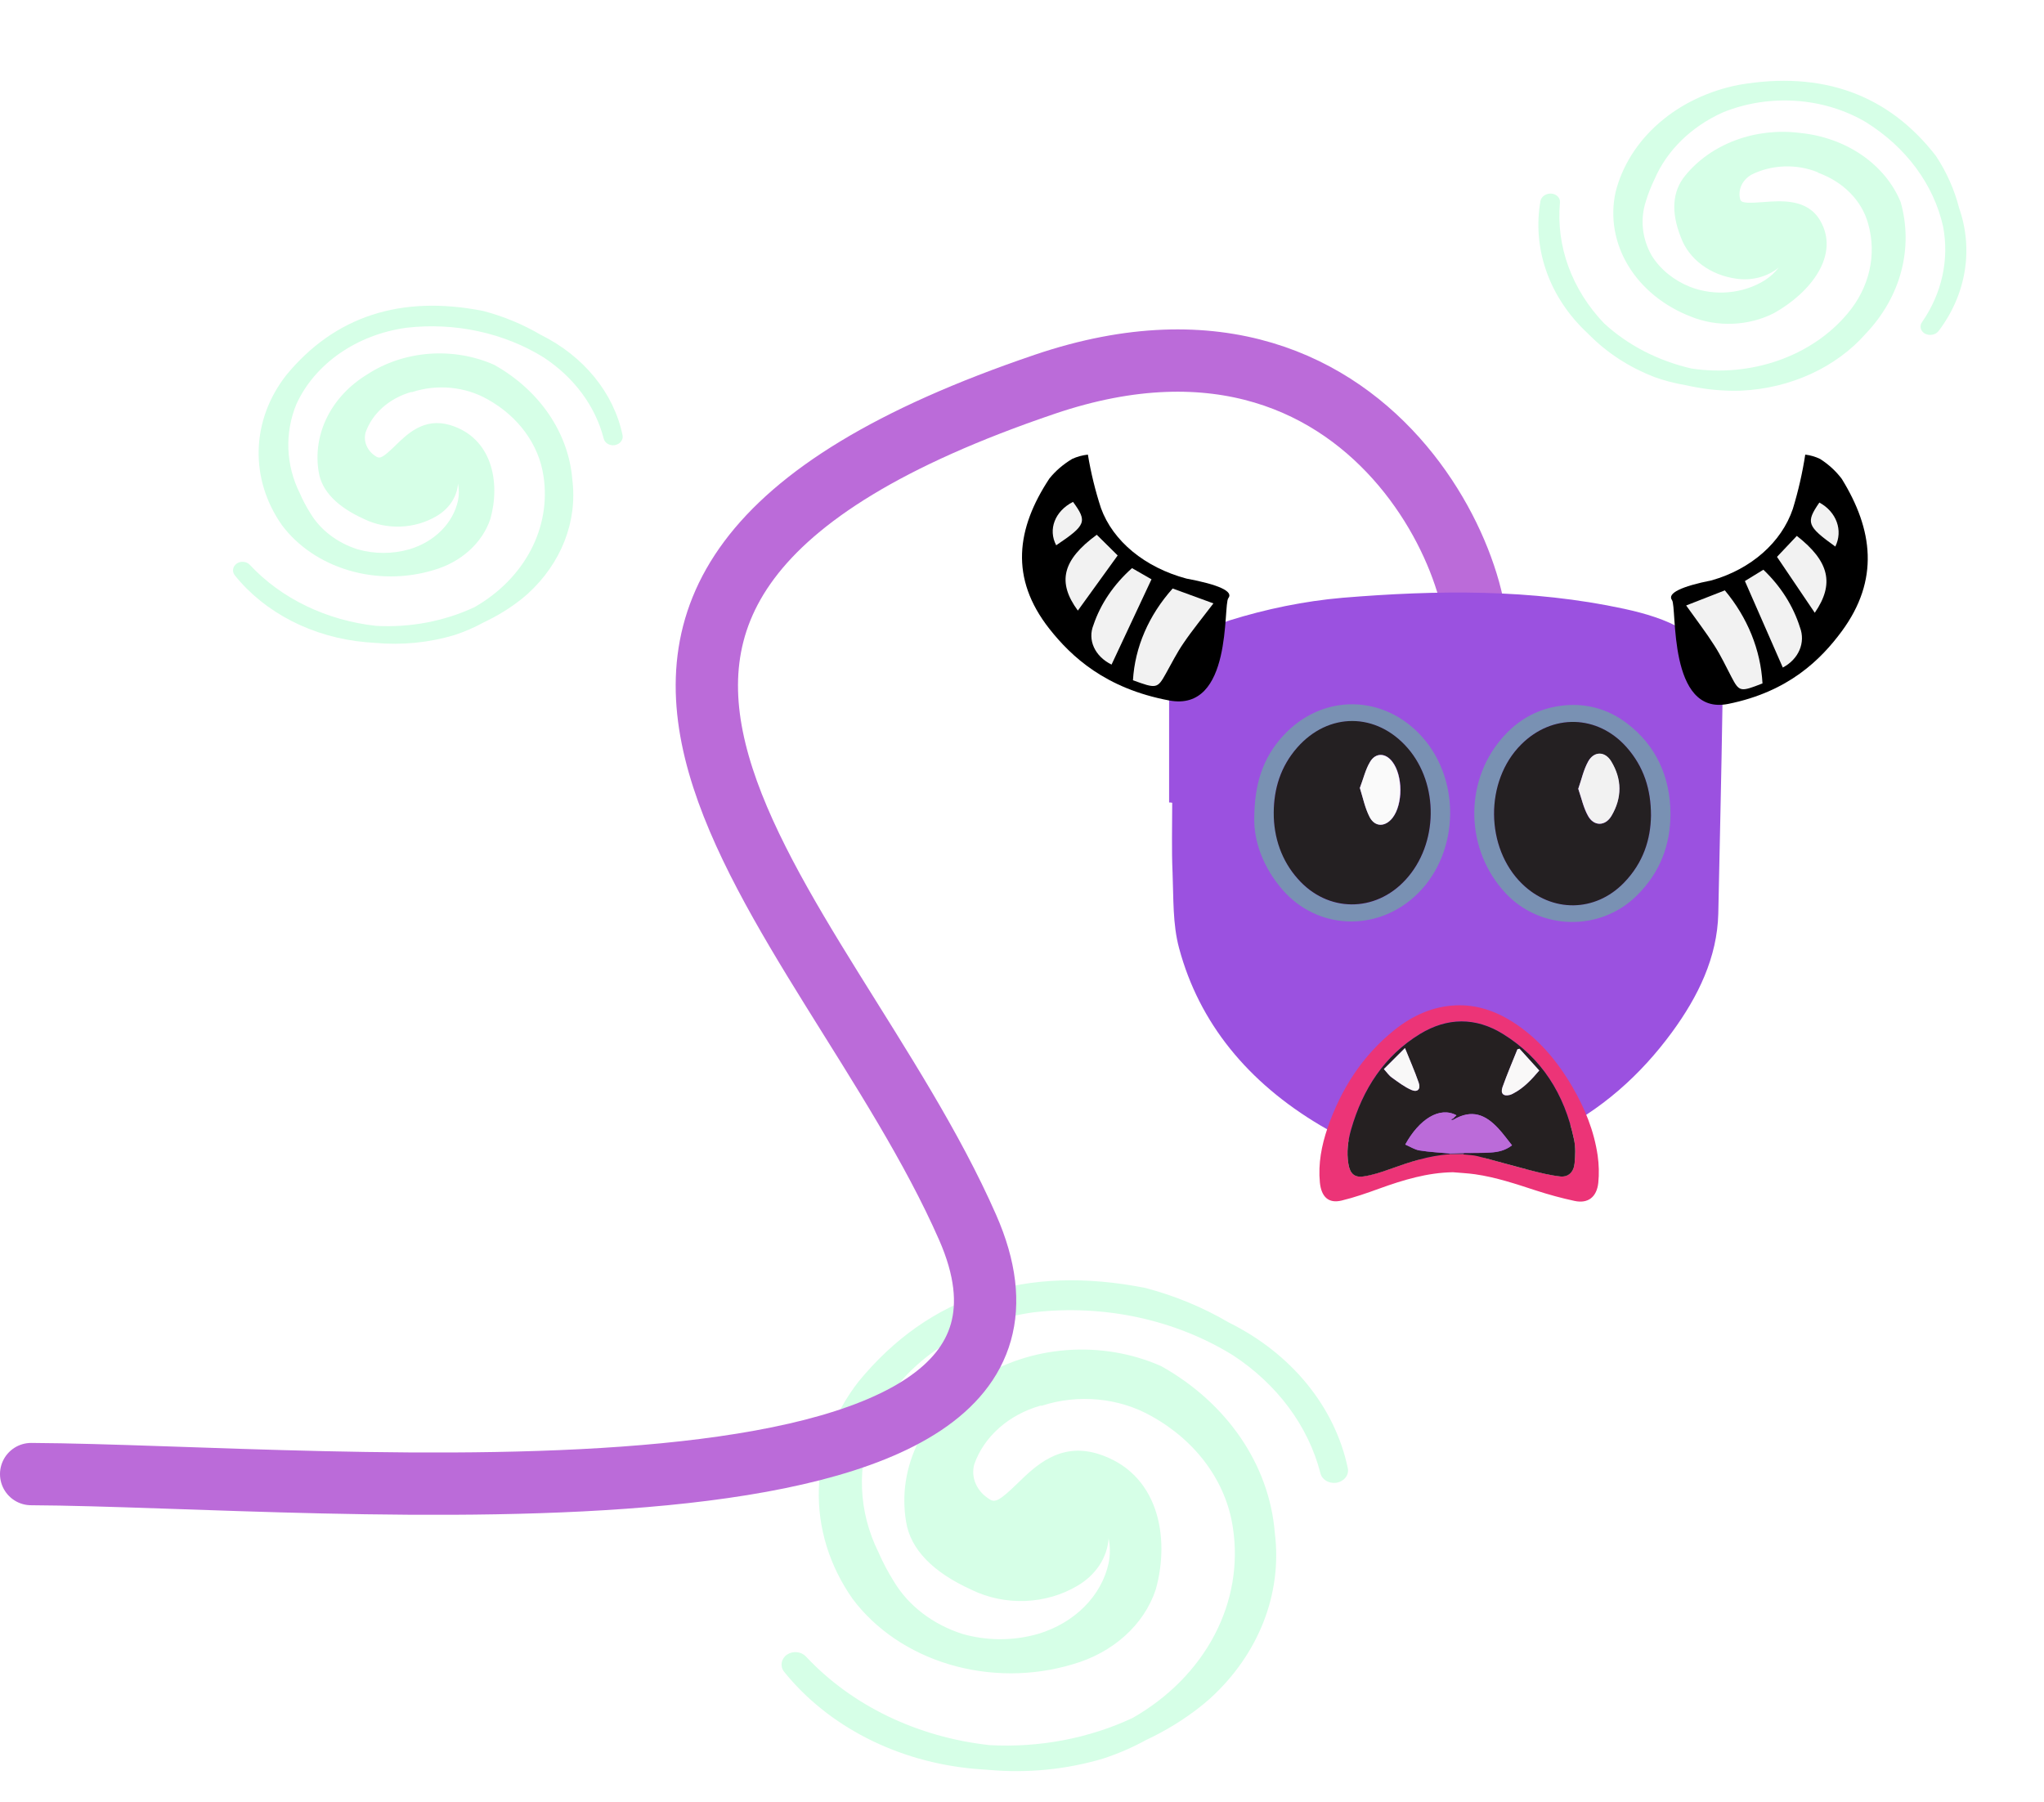 <svg width="7086" height="6248" viewBox="0 0 7086 6248" fill="none" xmlns="http://www.w3.org/2000/svg">
<g filter="url(#filter0_d_0_1)">
<path d="M1878.36 1154.52C1817.2 1118.54 1750.14 1090.73 1679.45 1072.06C1393.99 1015.58 1164.37 1090.23 996.166 1294.79C936.534 1371.04 903.401 1460.58 900.767 1552.66C898.08 1644.76 926 1735.57 981.205 1814.29C1035.83 1887.49 1117.17 1942.64 1212.25 1970.99C1307.33 1999.39 1410.64 1999.3 1505.61 1970.81C1601.91 1943.55 1676.28 1876.62 1704.16 1792.24C1739.35 1666.59 1710.53 1511.71 1564.46 1467.56C1474.54 1440.94 1416.87 1497.42 1374.56 1538.65C1332.21 1579.88 1321.36 1584.77 1309.03 1577.28H1308.98C1277.53 1558.56 1262.62 1525 1271.52 1492.86C1294.7 1426.97 1353.39 1374.92 1428.82 1353.23H1432.61C1519.63 1324.83 1617.09 1334.24 1694.78 1378.58C1801.35 1438.02 1872.09 1535.23 1888.11 1644.18C1901.59 1731.75 1886.32 1820.88 1844.07 1901.29C1801.77 1981.69 1734.24 2050.13 1649.11 2098.77C1544.71 2147.62 1426.6 2170.13 1308.24 2163.7C1136.03 2144.93 978.953 2069.04 869.964 1951.98C864.591 1946.22 856.795 1942.53 848.313 1941.75C839.78 1940.93 831.299 1943.12 824.609 1947.78C810.648 1957.78 807.752 1975.35 817.866 1988.37C922.799 2119 1088.1 2203.6 1270.79 2220.18L1305.61 2222.78C1397.79 2231.14 1490.98 2221.96 1578.69 2195.84C1614.56 2184.11 1648.96 2169.18 1681.3 2151.37C1727.82 2129.55 1771.07 2102.97 1810.21 2072.11C1818.05 2065.62 1825.96 2059.46 1833.44 2052.61L1833.38 2052.66C1949.75 1946.77 2006.38 1801.85 1988.1 1656.51C1974.99 1494.42 1874.69 1347.07 1717.29 1258.78C1647.96 1228 1570 1214.72 1492.4 1220.47C1414.76 1226.22 1340.59 1250.74 1278.27 1291.24C1216.43 1328.64 1167.86 1380.23 1137.94 1440.23C1108.07 1500.22 1098.01 1566.2 1108.97 1630.86C1119.45 1695.79 1172.29 1750.98 1265.95 1793.23H1265.9C1304.62 1812.09 1348.66 1821.13 1393.01 1819.44C1437.37 1817.7 1480.24 1805.24 1516.91 1783.5C1561.1 1757.93 1588.81 1715.84 1591.82 1669.86C1595.71 1689.49 1595.71 1709.63 1591.82 1729.26C1583.44 1767.75 1563.47 1803.68 1533.92 1833.32C1504.42 1862.95 1466.34 1885.32 1423.62 1898.11C1364.98 1915 1301.67 1915 1243.03 1898.11C1173.02 1875.6 1115.13 1831.4 1080.46 1774.05C1066.08 1751.27 1053.6 1727.62 1043.01 1703.28C994.812 1605.8 990.545 1496.22 1031 1396.14C1095.11 1255.15 1240.44 1154 1413.12 1130.22C1581.01 1110.86 1751.1 1147.66 1888.85 1233.13C1994.26 1302.49 2067.95 1402.02 2096.77 1513.98C2099.98 1529.23 2116.52 1539.55 2134.22 1537.36C2152.92 1534.57 2165.46 1519.18 2162.3 1502.97C2131.8 1356.14 2027.81 1228.52 1878.36 1154.54V1154.52Z" fill="#1DFF7B" fill-opacity="0.18"/>
</g>
<g filter="url(#filter1_d_0_1)">
<path d="M4263.85 4578.66C4174.93 4526.42 4077.45 4486.05 3974.67 4458.93C3559.68 4376.93 3225.87 4485.32 2981.33 4782.31C2894.64 4893.02 2846.47 5023.02 2842.64 5156.72C2838.74 5290.43 2879.33 5422.28 2959.58 5536.58C3039 5642.84 3157.24 5722.91 3295.47 5764.08C3433.7 5805.32 3583.88 5805.19 3721.96 5763.82C3861.95 5724.24 3970.08 5627.06 4010.6 5504.56C4061.76 5322.12 4019.87 5097.26 3807.51 5033.16C3676.79 4994.51 3592.94 5076.52 3531.44 5136.38C3469.87 5196.24 3454.09 5203.33 3436.17 5192.46H3436.09C3390.38 5165.28 3368.7 5116.56 3381.65 5069.89C3415.34 4974.23 3500.65 4898.65 3610.32 4867.17H3615.83C3742.34 4825.94 3884.03 4839.59 3996.97 4903.96C4151.89 4990.28 4254.73 5131.41 4278.02 5289.59C4297.63 5416.74 4275.42 5546.14 4214 5662.88C4152.51 5779.62 4054.33 5878.98 3930.58 5949.6C3778.79 6020.53 3607.09 6053.21 3435.02 6043.87C3184.67 6016.62 2956.31 5906.44 2797.86 5736.47C2790.05 5728.12 2778.72 5722.75 2766.39 5721.63C2753.98 5720.43 2741.65 5723.61 2731.93 5730.38C2711.63 5744.89 2707.42 5770.42 2722.12 5789.31C2874.67 5978.97 3114.99 6101.81 3380.57 6125.87L3431.19 6129.65C3565.21 6141.78 3700.68 6128.46 3828.19 6090.54C3880.35 6073.5 3930.35 6051.83 3977.37 6025.97C4045 5994.28 4107.87 5955.7 4164.77 5910.89C4176.18 5901.48 4187.67 5892.53 4198.54 5882.58L4198.47 5882.65C4367.63 5728.92 4449.96 5518.51 4423.39 5307.49C4404.32 5072.16 4258.51 4858.23 4029.69 4730.03C3928.91 4685.35 3815.56 4666.06 3702.76 4674.41C3589.88 4682.77 3482.04 4718.36 3391.45 4777.17C3301.54 4831.46 3230.94 4906.37 3187.44 4993.47C3144.02 5080.58 3129.39 5176.37 3145.32 5270.25C3160.56 5364.52 3237.37 5444.66 3373.54 5505.99H3373.47C3429.75 5533.37 3493.78 5546.49 3558.26 5544.04C3622.74 5541.52 3685.08 5523.43 3738.38 5491.87C3802.63 5454.75 3842.91 5393.63 3847.28 5326.87C3852.94 5355.37 3852.94 5384.61 3847.28 5413.11C3835.1 5469 3806.08 5521.17 3763.11 5564.19C3720.23 5607.22 3664.86 5639.7 3602.75 5658.26C3517.52 5682.79 3425.47 5682.79 3340.22 5658.26C3238.45 5625.58 3154.28 5561.41 3103.89 5478.15C3082.98 5445.07 3064.83 5410.73 3049.44 5375.4C2979.37 5233.87 2973.16 5074.76 3031.98 4929.46C3125.18 4724.76 3336.46 4577.91 3587.5 4543.38C3831.56 4515.27 4078.84 4568.7 4279.1 4692.8C4432.34 4793.49 4539.47 4938.01 4581.37 5100.55C4586.04 5122.69 4610.09 5137.68 4635.82 5134.49C4663.01 5130.45 4681.23 5108.11 4676.64 5084.58C4632.3 4871.39 4481.12 4686.1 4263.86 4578.7L4263.85 4578.66Z" fill="#1DFF7B" fill-opacity="0.18"/>
</g>
<g filter="url(#filter2_d_0_1)">
<path d="M6795.58 714.759C6779.46 651.558 6752.43 590.824 6715.38 534.621C6550.57 321.597 6321.46 238.563 6033.16 287.96C5927.95 308.216 5831.57 354.166 5755.6 420.308C5679.59 486.425 5627.15 569.985 5604.52 661.047C5585.91 747.692 5601.47 837.113 5648.7 915.089C5695.89 993.096 5772.04 1055.09 5864.89 1091.19C5957.71 1128.99 6066.29 1124.44 6154.65 1079.13C6281.57 1007.86 6384.85 876.642 6312.77 756.424C6267.95 682.829 6180.07 689.719 6115.78 694.628C6051.44 699.508 6039.52 696.583 6036.47 683.67L6036.43 683.639C6028.32 650.979 6044.32 617.341 6076.71 599.049C6146.75 564.517 6231.81 561.486 6304.79 590.855L6307.58 593.133C6394.49 624.524 6458.7 689.988 6480.27 769.265C6510.96 877.004 6484.92 990.99 6409.13 1080.74C6348.66 1153.25 6265.77 1209.62 6170.02 1243.38C6074.23 1277.1 5969.49 1286.87 5867.7 1271.5C5751.54 1244.71 5646.47 1190.32 5564.48 1114.48C5452.75 997.224 5398.08 847.051 5411.92 695.48C5412.59 688.021 5409.82 680.618 5404.2 674.952C5398.58 669.221 5390.57 665.738 5381.9 665.144C5363.58 664.112 5347.32 675.3 5344.3 690.947C5316.56 850.059 5370.28 1011.58 5491.49 1133.52L5515.04 1156.35C5576.21 1217.87 5652.22 1267.1 5737.8 1300.59C5773.65 1313.51 5810.98 1323.19 5849.12 1329.52C5900.92 1341.41 5954.13 1347.85 6007.76 1348.66C6018.75 1348.61 6029.53 1348.82 6040.54 1348.28H6040.47C6211.28 1340.31 6369.48 1267.75 6472.86 1149.88C6593.49 1022.79 6638.08 854.172 6593.15 694.679C6566.84 630.401 6520.11 573.793 6458.34 531.41C6396.53 488.997 6322.2 462.471 6243.75 454.822C6168.15 445.173 6090.91 453.942 6020.65 480.093C5950.42 506.275 5889.98 548.752 5846.07 602.89C5801.59 656.939 5796.13 729.274 5831.15 816.61L5831.11 816.579C5844.46 853.707 5869.63 886.81 5903.65 912.214C5937.71 937.583 5979.3 954.175 6023.77 960.216C6076.88 967.96 6131.12 953.644 6170.3 921.633C6157.38 938.415 6141.2 953.223 6122.54 965.321C6085.43 988.598 6041.84 1003.03 5996.26 1007.07C5950.72 1011.14 5904.68 1004.72 5862.95 988.458C5806.19 965.661 5759.56 927.623 5729.96 879.975C5696.5 821.364 5689.4 754.08 5709.97 691.08C5717.69 665.685 5727.51 640.79 5739.28 616.532C5782.15 515.883 5867.1 432.725 5977.34 383.425C6137.89 318.245 6326.22 331.166 6472.51 417.407C6611.7 504.021 6707.37 633.266 6740.11 778.881C6761.98 893.212 6736.23 1010.68 6667.46 1110.33C6657.56 1123.48 6661.45 1141.01 6676.25 1150.03C6692.26 1159.21 6713.86 1155.43 6724.56 1141.61C6820.14 1015.3 6846.15 858.97 6795.56 714.783L6795.58 714.759Z" fill="#1DFF7B" fill-opacity="0.18"/>
</g>
<path d="M108 5110.24C1135.79 5115.72 3853.46 5391.25 3354.59 4255.22C2863.59 3137.11 1455.65 2066.42 3622.53 1331.93C4824.87 924.388 5236.08 2159.94 5092.82 2330.24" stroke="#BB6BD9" stroke-width="216" stroke-linecap="round"/>
<path d="M4052.96 2781.94C4052.96 2661.76 4052.96 2540.55 4052.96 2420.38C4052.96 2290.88 4124.9 2194.53 4261.57 2151.02C4387.46 2111.66 4521.74 2083.68 4654.82 2072.29C4980.93 2045.35 5309.43 2041.21 5630.74 2110.62C5778.21 2142.74 5917.28 2195.57 5960.45 2341.64C5970.04 2375.83 5972.43 2413.13 5971.24 2449.39C5967.64 2688.7 5961.64 2928.01 5956.85 3167.32C5953.25 3318.58 5887.31 3454.29 5796.19 3578.61C5688.29 3725.72 5551.61 3850.04 5372.97 3936.02C5099.62 4067.59 4831.06 4052.05 4578.09 3901.84C4326.32 3752.66 4157.27 3546.49 4087.73 3287.5C4064.95 3203.58 4068.55 3113.45 4064.95 3025.39C4061.36 2944.59 4063.75 2863.78 4063.75 2782.97C4060.16 2781.94 4056.56 2781.94 4052.96 2781.94Z" fill="#9B51E0"/>
<path d="M4348.16 2837.53C4348.72 2717.88 4377.67 2627.17 4449.19 2549.69C4584.85 2403.07 4798.28 2406.01 4931.1 2555.57C5070.17 2712.49 5056.55 2971.89 4902.15 3109.69C4765.92 3231.3 4566.12 3221 4447.49 3086.15C4377.67 3006.22 4347.02 2915.5 4348.16 2837.53ZM4415.7 2816.94C4415.7 2904.22 4444.65 2984.64 4498.58 3046.43C4601.88 3164.12 4767.63 3165.59 4873.2 3049.86C4986.16 2926.29 4989 2719.36 4880.02 2593.82C4772.17 2469.27 4605.86 2468.29 4496.87 2592.35C4438.41 2658.55 4416.27 2735.05 4415.7 2816.94Z" fill="#7991B3"/>
<path d="M5791.05 2822.82C5790.48 2928.25 5756.42 3023.38 5674.69 3104.29C5548.67 3229.83 5340.92 3226.4 5219.45 3096.45C5080.95 2947.87 5074.14 2715.92 5204.13 2562.44C5262.02 2493.79 5338.09 2449.65 5437.99 2444.26C5514.62 2440.34 5582.73 2463.87 5640.06 2507.52C5739.39 2582.54 5791.05 2691.9 5791.05 2822.82ZM5723.5 2827.24C5723.5 2737.01 5699.09 2658.55 5638.92 2590.39C5538.46 2477.11 5380.66 2473.19 5273.38 2581.07C5147.37 2707.59 5148.5 2939.04 5276.78 3064.08C5380.09 3164.61 5529.94 3163.14 5629.84 3060.16C5696.82 2991.02 5722.37 2910.11 5723.5 2827.24Z" fill="#7991B3"/>
<path d="M4415.7 2816.94C4416.27 2735.05 4438.97 2658.06 4496.87 2591.86C4605.86 2467.8 4772.17 2469.27 4880.02 2593.33C4989 2718.86 4986.16 2926.29 4873.2 3049.37C4767.63 3165.1 4601.31 3163.63 4498.58 3045.94C4444.08 2984.64 4415.13 2904.71 4415.7 2816.94ZM4714.27 2731.61C4725.06 2765.45 4731.87 2801.25 4748.9 2833.12C4767.63 2867.94 4802.82 2866.95 4827.8 2835.08C4864.69 2788.01 4864.12 2688.46 4827.23 2640.41C4803.39 2609.51 4769.33 2608.53 4750.03 2640.9C4733.57 2668.36 4726.76 2699.25 4714.27 2731.61Z" fill="#242022"/>
<path d="M5723.5 2827.24C5722.37 2910.11 5696.82 2991.02 5629.84 3060.16C5529.94 3163.14 5380.09 3164.61 5276.78 3064.08C5148.5 2939.04 5146.8 2707.59 5273.38 2581.07C5381.23 2473.19 5538.46 2477.11 5638.92 2590.39C5699.09 2658.55 5723.5 2737.01 5723.5 2827.24ZM5471.48 2734.56C5482.83 2767.41 5489.07 2800.27 5504.97 2828.71C5525.4 2865 5565.13 2865 5586.14 2828.71C5623.03 2766.43 5623.03 2701.7 5585 2639.43C5563.43 2604.12 5525.97 2604.12 5505.53 2639.92C5489.64 2668.85 5482.83 2702.19 5471.48 2734.56Z" fill="#242022"/>
<path d="M4714.27 2731.62C4726.76 2698.76 4733.57 2667.87 4749.46 2641.39C4768.76 2608.53 4803.39 2610.01 4826.66 2640.9C4863.56 2688.95 4863.56 2788.5 4827.23 2835.57C4802.25 2866.96 4767.06 2867.94 4748.33 2833.12C4731.87 2801.25 4725.06 2765.45 4714.27 2731.62Z" fill="#FAFAFA"/>
<path d="M5471.48 2734.56C5482.83 2702.19 5489.64 2668.85 5506.1 2639.42C5525.97 2603.63 5564 2603.63 5585.57 2638.93C5623.6 2701.21 5623.6 2765.94 5586.7 2828.22C5565.13 2864.5 5525.4 2864.99 5505.53 2828.22C5489.64 2800.27 5482.83 2767.9 5471.48 2734.56Z" fill="#F2F2F2"/>
<path d="M5037.01 4063.81C4948.24 4065.14 4864.78 4090.43 4781.95 4120.37C4738.81 4136 4695.36 4151.31 4650.98 4161.95C4605.65 4172.93 4580.64 4149.31 4575.64 4099.08C4569.39 4033.87 4581.58 3970.99 4602.21 3910.44C4649.1 3774.71 4723.81 3659.27 4833.21 3571.44C4896.35 3520.87 4967 3488.6 5047.02 3485.28C5117.35 3482.28 5182.36 3503.91 5242.69 3541.83C5330.53 3597.39 5397.11 3675.57 5450.56 3767.06C5493.69 3840.91 5526.2 3919.76 5538.71 4006.26C5543.08 4037.2 5544.02 4069.13 5540.89 4100.07C5535.58 4150.31 5504.95 4173.26 5458.68 4163.28C5413.67 4153.64 5368.66 4141.33 5324.59 4127.02C5255.19 4104.4 5185.8 4081.11 5113.6 4070.8C5087.96 4067.14 5062.64 4066.14 5037.01 4063.81ZM5072.33 4001.6C5088.9 4003.6 5105.78 4003.26 5121.72 4007.59C5182.05 4023.22 5242.07 4040.86 5302.71 4056.16C5337.72 4065.14 5373.35 4074.46 5408.98 4078.12C5437.12 4081.11 5455.87 4062.81 5458.68 4032.54C5461.19 4005.26 5462.12 3976.65 5456.81 3950.37C5423.68 3791.34 5343.34 3666.25 5210.18 3584.08C5115.47 3525.53 5017.01 3526.53 4922.3 3584.41C4800.08 3658.94 4724.43 3774.04 4683.8 3915.77C4672.86 3954.03 4667.85 3993.95 4674.42 4033.87C4680.05 4069.13 4695.67 4083.44 4728.5 4077.78C4758.5 4072.79 4788.2 4063.48 4816.96 4053.17C4885.1 4028.88 4953.24 4005.59 5025.45 4001.27C5041.08 4001.6 5056.71 4001.6 5072.33 4001.6Z" fill="#EC3477"/>
<path d="M5025.45 4001.6C4952.93 4005.92 4884.79 4029.21 4816.96 4053.5C4788.2 4063.81 4758.5 4073.46 4728.49 4078.12C4695.67 4083.44 4680.04 4069.13 4674.42 4034.2C4667.85 3994.28 4672.86 3954.36 4683.8 3916.1C4724.43 3774.38 4800.08 3659.6 4922.3 3584.75C5017.01 3526.86 5115.78 3525.86 5210.18 3584.41C5343.34 3666.59 5423.68 3791.68 5456.81 3950.7C5462.44 3976.98 5461.19 4005.59 5458.68 4032.87C5455.87 4063.15 5437.12 4081.44 5408.98 4078.45C5373.04 4074.46 5337.72 4065.48 5302.71 4056.49C5242.38 4040.86 5182.36 4023.56 5121.72 4007.92C5105.78 4003.93 5088.59 4003.93 5072.33 4001.93C5073.59 4000.27 5074.52 3998.94 5075.46 3997.28C5106.09 3996.94 5136.73 3997.61 5167.05 3995.61C5192.99 3994.28 5218.31 3988.96 5241.75 3970.66C5225.19 3950.37 5210.5 3929.41 5193.3 3911.11C5149.23 3864.2 5102.97 3844.57 5039.2 3881.5C5038.58 3880.5 5037.64 3879.17 5037.01 3878.17C5041.08 3874.52 5044.83 3870.52 5049.2 3866.53C4990.13 3834.59 4919.17 3881.5 4871.66 3968C4888.22 3974.99 4903.85 3985.3 4920.42 3988.29C4955.12 3993.95 4990.44 3995.61 5025.45 3998.94C5025.45 3999.6 5025.45 4000.6 5025.45 4001.6ZM5267.7 3635.65C5265.2 3636.31 5263.01 3636.98 5260.51 3637.64C5243.32 3681.23 5224.87 3724.14 5208.93 3768.39C5200.81 3791.34 5212.06 3801.66 5234.56 3795.67C5238.63 3794.67 5242.38 3792.67 5246.13 3790.68C5281.76 3772.05 5309.27 3742.77 5336.15 3711.17C5312.71 3685.22 5290.2 3660.6 5267.7 3635.65ZM4797.58 3706.18C4809.45 3719.15 4816.02 3729.13 4824.77 3735.45C4846.96 3751.09 4869.16 3768.06 4893.23 3778.7C4914.48 3787.68 4925.73 3775.37 4917.92 3753.08C4904.17 3713.16 4886.97 3674.9 4870.41 3633.32C4843.84 3660.27 4820.71 3683.22 4797.58 3706.18Z" fill="#252021"/>
<path d="M5025.45 4001.6C5025.14 4000.6 5025.14 3999.6 5025.45 3998.61C5042.33 3997.94 5058.89 3997.61 5075.77 3996.94C5074.84 3998.61 5073.59 3999.94 5072.65 4001.6C5056.71 4001.6 5041.08 4001.6 5025.45 4001.6Z" fill="#674256"/>
<path d="M5075.77 3996.94C5058.89 3997.61 5042.33 3997.94 5025.45 3998.61C4990.44 3995.28 4955.12 3993.62 4920.42 3987.96C4903.85 3985.3 4888.22 3974.99 4871.66 3967.67C4919.17 3881.17 4989.81 3834.26 5049.2 3866.2C5045.14 3870.19 5041.08 3874.18 5037.01 3877.84C5035.45 3878.51 5033.89 3879.51 5032.32 3880.17C5032.32 3880.84 5032.64 3881.5 5032.64 3882.17C5034.83 3881.83 5037.01 3881.5 5039.2 3881.17C5103.28 3844.24 5149.54 3864.2 5193.3 3910.78C5210.5 3929.08 5225.19 3949.7 5241.75 3970.33C5218.31 3988.29 5192.99 3993.62 5167.05 3995.28C5136.73 3997.28 5106.09 3996.61 5075.77 3996.94Z" fill="#BB6BD9"/>
<path d="M5267.7 3635.65C5290.2 3660.6 5313.02 3685.55 5336.15 3711.17C5308.96 3743.1 5281.76 3772.38 5246.13 3790.68C5242.38 3792.67 5238.63 3794.67 5234.56 3795.67C5212.06 3801.66 5200.81 3791.01 5208.93 3768.39C5224.56 3724.14 5243 3681.23 5260.51 3637.64C5262.7 3636.98 5265.2 3636.31 5267.7 3635.65Z" fill="#F9F8F8"/>
<path d="M4797.58 3706.18C4821.02 3682.89 4843.84 3659.93 4870.72 3633.32C4887.29 3674.57 4904.48 3713.16 4918.23 3753.08C4926.05 3775.37 4914.48 3787.68 4893.54 3778.7C4869.16 3768.39 4846.96 3751.09 4825.08 3735.45C4816.02 3729.46 4809.45 3719.48 4797.58 3706.18Z" fill="#F9F8F8"/>
<path d="M5039.2 3881.5C5037.01 3881.83 5034.83 3882.17 5032.64 3882.5C5032.64 3881.83 5032.32 3881.17 5032.32 3880.5C5033.89 3879.84 5035.45 3878.84 5037.01 3878.17C5037.95 3879.17 5038.58 3880.5 5039.2 3881.5Z" fill="#252021"/>
<path d="M4112.98 2005.76C4223.87 2026.37 4277.09 2050.11 4258.31 2073.63C4239.53 2097.16 4274.39 2469.91 4053.16 2428.33C3831.94 2386.75 3714.03 2276.26 3637.87 2179.85C3499.62 2004.09 3523.71 1832.08 3637.87 1659.02C3658.88 1632.78 3685.65 1609.67 3717.1 1590.85C3733.83 1583.21 3752.3 1578.09 3771.44 1576C3781.74 1638.53 3796.87 1700.54 3816.81 1761.6C3858.29 1875.99 3968.98 1967.28 4112.98 2005.76Z" fill="black"/>
<path d="M4065.3 2040.15C3982.23 2133.12 3934.4 2243.66 3927.66 2358.24C4009.16 2388.16 4012.45 2387.47 4041.67 2335.26C4061.57 2299.8 4079.62 2263.3 4103.25 2229.11C4133.76 2184.07 4169.27 2141.1 4206.66 2091.78L4065.3 2040.15ZM3924.36 1969.46V1969.58C3861.2 2025.82 3815.37 2093.39 3790.74 2166.62C3769.54 2218.6 3795.46 2275.54 3853.46 2303.95L3991.96 2008.27L3924.36 1969.46ZM3736.62 2116.74L3874.69 1925.59L3802.22 1853.86C3682.77 1941.29 3664.15 2018.22 3736.62 2116.74H3736.62ZM3661.57 1890.36C3765.4 1820.37 3769.99 1808.24 3719.86 1739.86C3657.13 1771.63 3632.5 1835.5 3661.57 1890.36Z" fill="#F2F2F2"/>
<path d="M5934.31 2011.78C5829.12 2032.69 5778.63 2056.75 5796.45 2080.61C5814.27 2104.47 5781.19 2482.44 5991.05 2440.28C6200.91 2398.12 6312.76 2286.08 6385 2188.32C6516.15 2010.09 6493.3 1835.67 6385 1660.19C6365.07 1633.57 6339.68 1610.14 6309.84 1591.06C6293.98 1583.32 6276.46 1578.12 6258.3 1576C6248.53 1639.4 6234.18 1702.28 6215.26 1764.2C6175.91 1880.2 6070.91 1972.76 5934.31 2011.78Z" fill="black"/>
<path d="M5979.54 2046.65C6058.34 2140.93 6103.72 2253.02 6110.11 2369.21C6032.8 2399.54 6029.68 2398.84 6001.96 2345.9C5983.08 2309.95 5965.95 2272.94 5943.54 2238.27C5914.6 2192.59 5880.91 2149.02 5845.45 2099.01L5979.54 2046.65ZM6113.24 1974.98V1975.09C6173.16 2032.13 6216.63 2100.65 6239.99 2174.9C6260.1 2227.6 6235.51 2285.35 6180.49 2314.16L6049.11 2014.33L6113.24 1974.98ZM6291.33 2124.32L6160.36 1930.49L6229.11 1857.76C6342.41 1946.42 6360.07 2024.42 6291.33 2124.32H6291.33ZM6362.52 1894.77C6264.02 1823.79 6259.68 1811.5 6307.23 1742.16C6366.73 1774.37 6390.1 1839.14 6362.52 1894.77Z" fill="#F2F2F2"/>
<defs>
<filter id="filter0_d_0_1" x="699.85" y="951.803" width="1566.94" height="1387.97" filterUnits="userSpaceOnUse" color-interpolation-filters="sRGB">
<feFlood flood-opacity="0" result="BackgroundImageFix"/>
<feColorMatrix in="SourceAlpha" type="matrix" values="0 0 0 0 0 0 0 0 0 0 0 0 0 0 0 0 0 0 127 0" result="hardAlpha"/>
<feOffset dx="-4" dy="6"/>
<feGaussianBlur stdDeviation="54"/>
<feColorMatrix type="matrix" values="0 0 0 0 0.403 0 0 0 0 0.804 0 0 0 0 0.087 0 0 0 1 0"/>
<feBlend mode="normal" in2="BackgroundImageFix" result="effect1_dropShadow_0_1"/>
<feBlend mode="normal" in="SourceGraphic" in2="effect1_dropShadow_0_1" result="shape"/>
</filter>
<filter id="filter1_d_0_1" x="2601.38" y="4330.42" width="2179.97" height="1917.57" filterUnits="userSpaceOnUse" color-interpolation-filters="sRGB">
<feFlood flood-opacity="0" result="BackgroundImageFix"/>
<feColorMatrix in="SourceAlpha" type="matrix" values="0 0 0 0 0 0 0 0 0 0 0 0 0 0 0 0 0 0 127 0" result="hardAlpha"/>
<feOffset dx="-4" dy="6"/>
<feGaussianBlur stdDeviation="54"/>
<feColorMatrix type="matrix" values="0 0 0 0 0.403 0 0 0 0 0.804 0 0 0 0 0.087 0 0 0 1 0"/>
<feBlend mode="normal" in2="BackgroundImageFix" result="effect1_dropShadow_0_1"/>
<feBlend mode="normal" in="SourceGraphic" in2="effect1_dropShadow_0_1" result="shape"/>
</filter>
<filter id="filter2_d_0_1" x="5225.14" y="172.125" width="1699.73" height="1290.53" filterUnits="userSpaceOnUse" color-interpolation-filters="sRGB">
<feFlood flood-opacity="0" result="BackgroundImageFix"/>
<feColorMatrix in="SourceAlpha" type="matrix" values="0 0 0 0 0 0 0 0 0 0 0 0 0 0 0 0 0 0 127 0" result="hardAlpha"/>
<feOffset dx="-4" dy="6"/>
<feGaussianBlur stdDeviation="54"/>
<feColorMatrix type="matrix" values="0 0 0 0 0.403 0 0 0 0 0.804 0 0 0 0 0.087 0 0 0 1 0"/>
<feBlend mode="normal" in2="BackgroundImageFix" result="effect1_dropShadow_0_1"/>
<feBlend mode="normal" in="SourceGraphic" in2="effect1_dropShadow_0_1" result="shape"/>
</filter>
</defs>
</svg>
